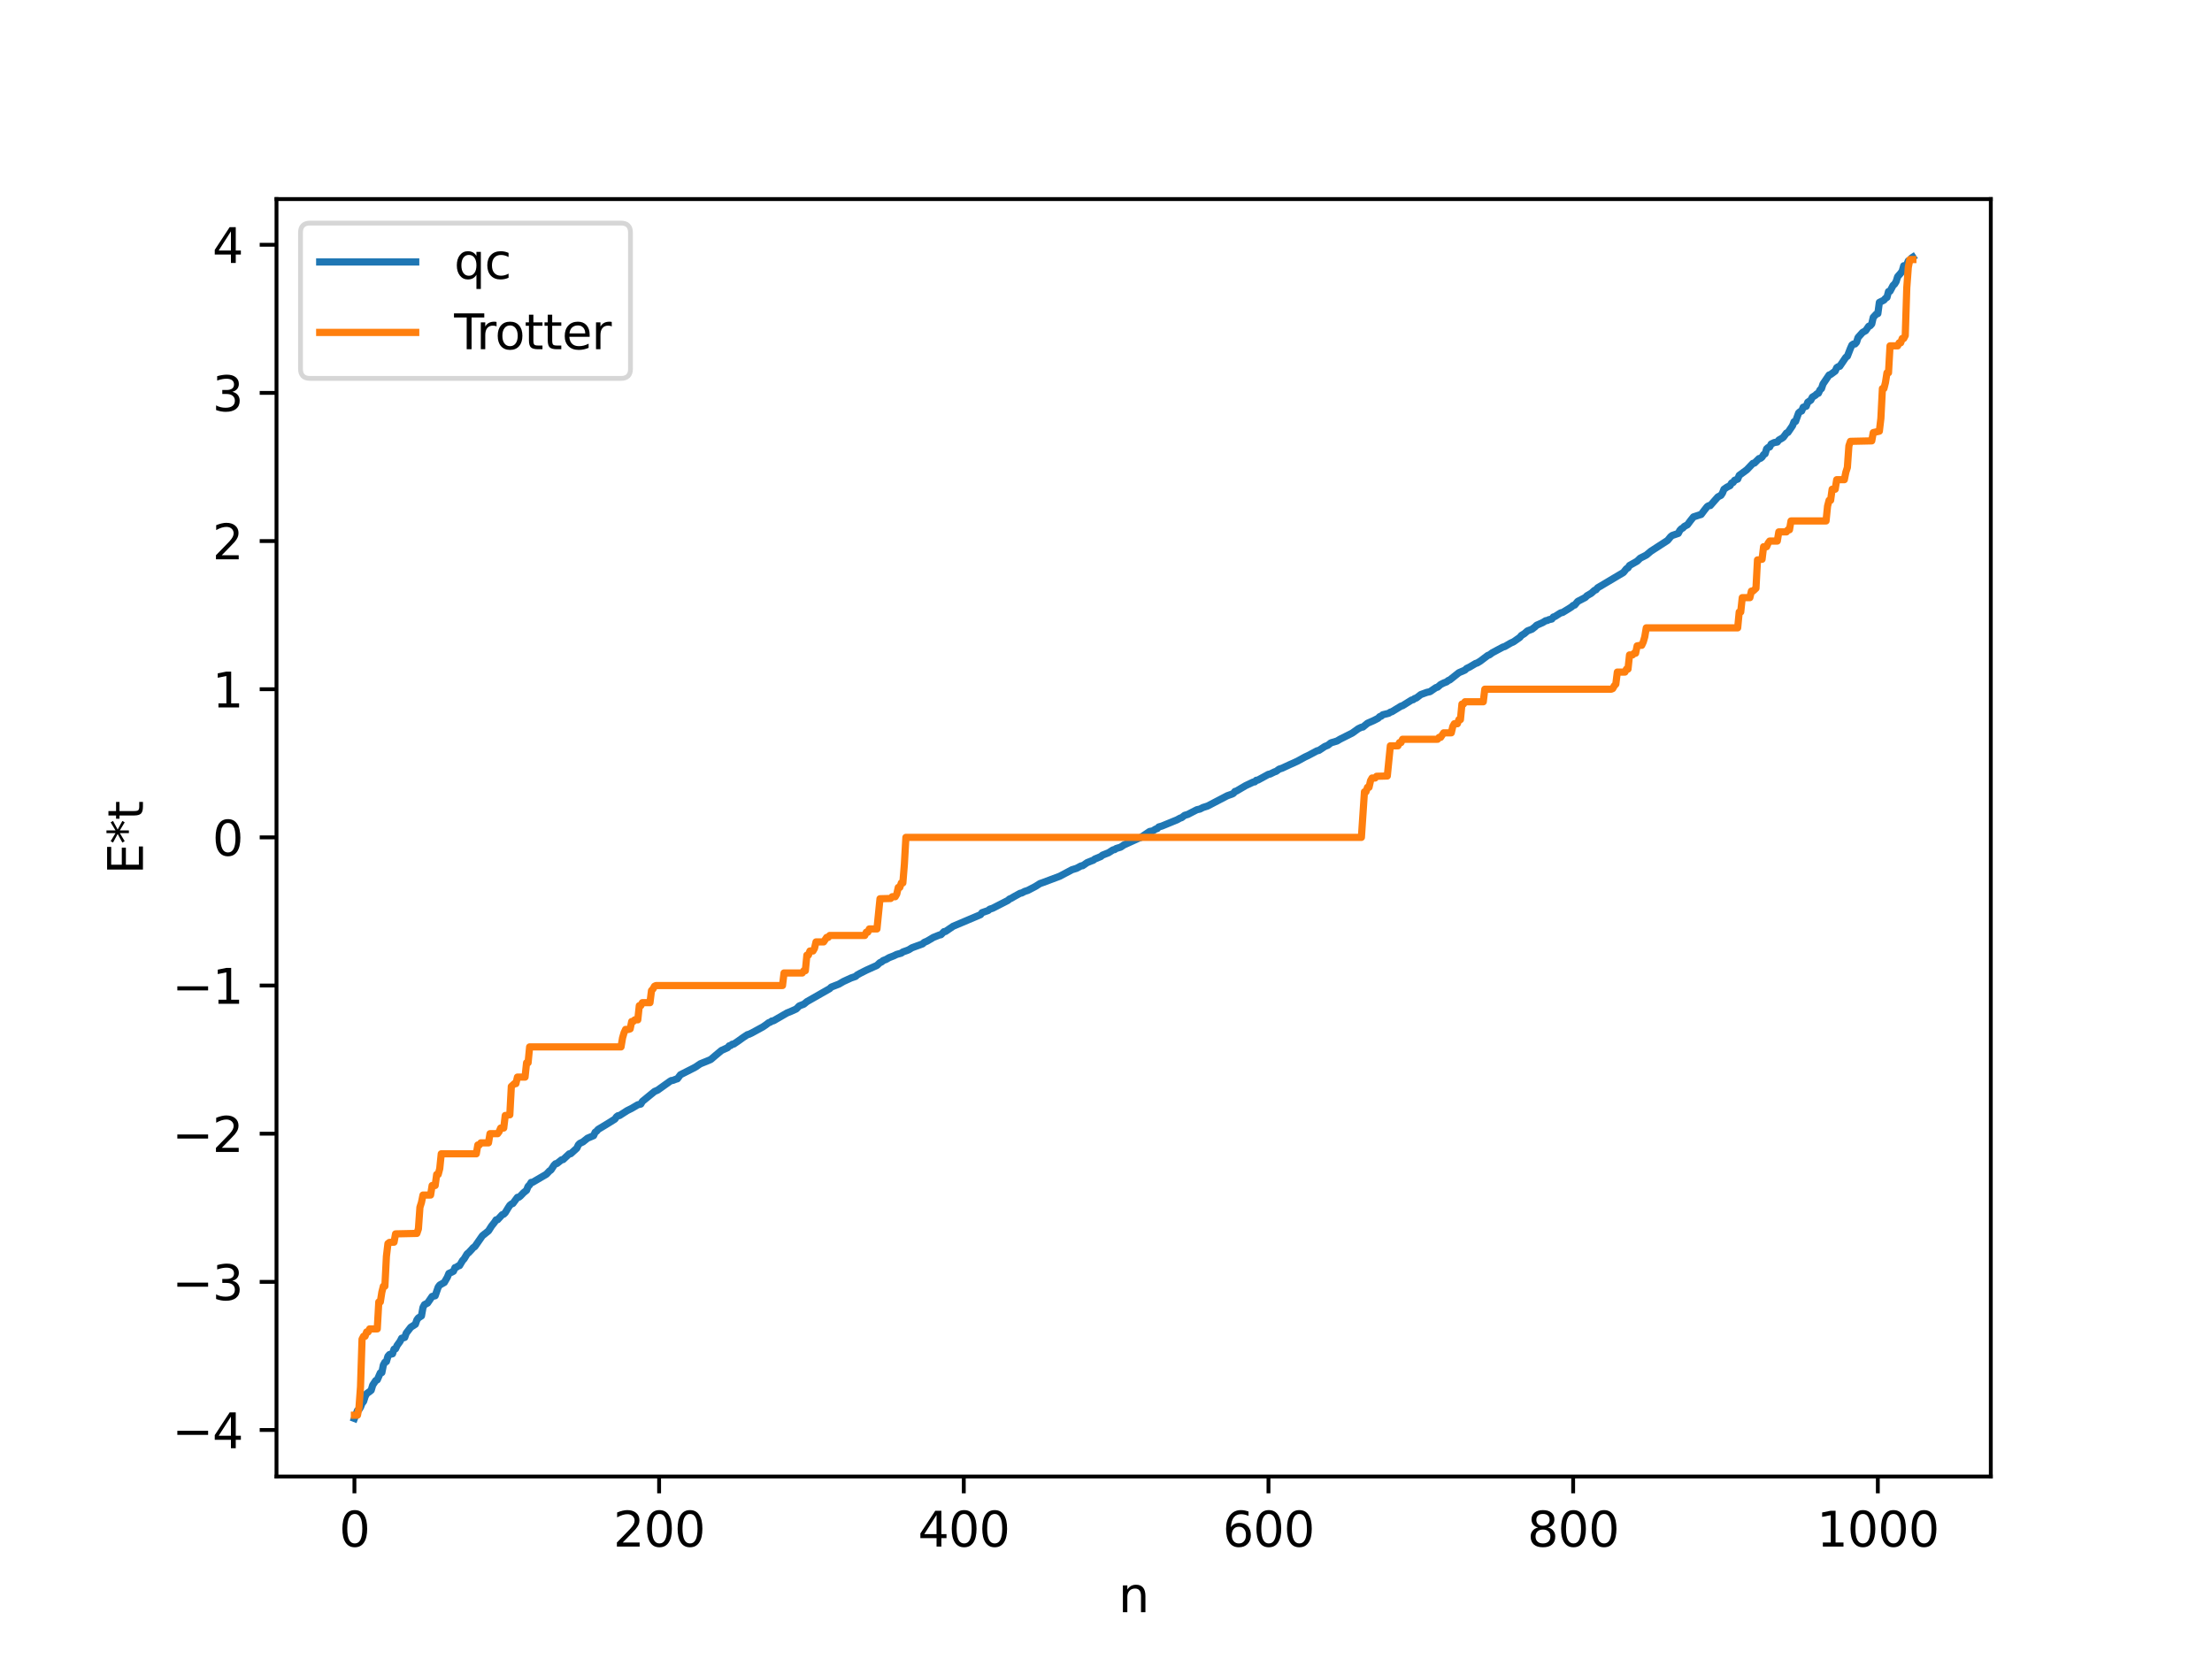 <?xml version="1.0" encoding="utf-8" standalone="no"?>
<!DOCTYPE svg PUBLIC "-//W3C//DTD SVG 1.1//EN"
  "http://www.w3.org/Graphics/SVG/1.1/DTD/svg11.dtd">
<svg xmlns:xlink="http://www.w3.org/1999/xlink" width="460.8pt" height="345.6pt" viewBox="0 0 460.8 345.6" xmlns="http://www.w3.org/2000/svg" version="1.1">
 <defs>
  <style type="text/css">*{stroke-linejoin: round; stroke-linecap: butt}</style>
 </defs>
 <g id="figure_1">
  <g id="patch_1">
   <path d="M 0 345.6 
L 460.8 345.6 
L 460.8 0 
L 0 0 
z
" style="fill: #ffffff"/>
  </g>
  <g id="axes_1">
   <g id="patch_2">
    <path d="M 57.6 307.584 
L 414.72 307.584 
L 414.72 41.472 
L 57.6 41.472 
z
" style="fill: #ffffff"/>
   </g>
   <g id="matplotlib.axis_1">
    <g id="xtick_1">
     <g id="line2d_1">
      <defs>
       <path id="m0abff8ea21" d="M 0 0 
L 0 3.5 
" style="stroke: #000000; stroke-width: 0.8"/>
      </defs>
      <g>
       <use xlink:href="#m0abff8ea21" x="73.833" y="307.584" style="stroke: #000000; stroke-width: 0.8"/>
      </g>
     </g>
     <g id="text_1">
      <!-- 0 -->
      <g transform="translate(70.651 322.182) scale(0.1 -0.1)">
       <defs>
        <path id="DejaVuSans-30" d="M 2034 4250 
Q 1547 4250 1301 3770 
Q 1056 3291 1056 2328 
Q 1056 1369 1301 889 
Q 1547 409 2034 409 
Q 2525 409 2770 889 
Q 3016 1369 3016 2328 
Q 3016 3291 2770 3770 
Q 2525 4250 2034 4250 
z
M 2034 4750 
Q 2819 4750 3233 4129 
Q 3647 3509 3647 2328 
Q 3647 1150 3233 529 
Q 2819 -91 2034 -91 
Q 1250 -91 836 529 
Q 422 1150 422 2328 
Q 422 3509 836 4129 
Q 1250 4750 2034 4750 
z
" transform="scale(0.016)"/>
       </defs>
       <use xlink:href="#DejaVuSans-30"/>
      </g>
     </g>
    </g>
    <g id="xtick_2">
     <g id="line2d_2">
      <g>
       <use xlink:href="#m0abff8ea21" x="137.304" y="307.584" style="stroke: #000000; stroke-width: 0.8"/>
      </g>
     </g>
     <g id="text_2">
      <!-- 200 -->
      <g transform="translate(127.76 322.182) scale(0.1 -0.1)">
       <defs>
        <path id="DejaVuSans-32" d="M 1228 531 
L 3431 531 
L 3431 0 
L 469 0 
L 469 531 
Q 828 903 1448 1529 
Q 2069 2156 2228 2338 
Q 2531 2678 2651 2914 
Q 2772 3150 2772 3378 
Q 2772 3750 2511 3984 
Q 2250 4219 1831 4219 
Q 1534 4219 1204 4116 
Q 875 4013 500 3803 
L 500 4441 
Q 881 4594 1212 4672 
Q 1544 4750 1819 4750 
Q 2544 4750 2975 4387 
Q 3406 4025 3406 3419 
Q 3406 3131 3298 2873 
Q 3191 2616 2906 2266 
Q 2828 2175 2409 1742 
Q 1991 1309 1228 531 
z
" transform="scale(0.016)"/>
       </defs>
       <use xlink:href="#DejaVuSans-32"/>
       <use xlink:href="#DejaVuSans-30" x="63.623"/>
       <use xlink:href="#DejaVuSans-30" x="127.246"/>
      </g>
     </g>
    </g>
    <g id="xtick_3">
     <g id="line2d_3">
      <g>
       <use xlink:href="#m0abff8ea21" x="200.775" y="307.584" style="stroke: #000000; stroke-width: 0.8"/>
      </g>
     </g>
     <g id="text_3">
      <!-- 400 -->
      <g transform="translate(191.231 322.182) scale(0.1 -0.1)">
       <defs>
        <path id="DejaVuSans-34" d="M 2419 4116 
L 825 1625 
L 2419 1625 
L 2419 4116 
z
M 2253 4666 
L 3047 4666 
L 3047 1625 
L 3713 1625 
L 3713 1100 
L 3047 1100 
L 3047 0 
L 2419 0 
L 2419 1100 
L 313 1100 
L 313 1709 
L 2253 4666 
z
" transform="scale(0.016)"/>
       </defs>
       <use xlink:href="#DejaVuSans-34"/>
       <use xlink:href="#DejaVuSans-30" x="63.623"/>
       <use xlink:href="#DejaVuSans-30" x="127.246"/>
      </g>
     </g>
    </g>
    <g id="xtick_4">
     <g id="line2d_4">
      <g>
       <use xlink:href="#m0abff8ea21" x="264.246" y="307.584" style="stroke: #000000; stroke-width: 0.8"/>
      </g>
     </g>
     <g id="text_4">
      <!-- 600 -->
      <g transform="translate(254.702 322.182) scale(0.1 -0.1)">
       <defs>
        <path id="DejaVuSans-36" d="M 2113 2584 
Q 1688 2584 1439 2293 
Q 1191 2003 1191 1497 
Q 1191 994 1439 701 
Q 1688 409 2113 409 
Q 2538 409 2786 701 
Q 3034 994 3034 1497 
Q 3034 2003 2786 2293 
Q 2538 2584 2113 2584 
z
M 3366 4563 
L 3366 3988 
Q 3128 4100 2886 4159 
Q 2644 4219 2406 4219 
Q 1781 4219 1451 3797 
Q 1122 3375 1075 2522 
Q 1259 2794 1537 2939 
Q 1816 3084 2150 3084 
Q 2853 3084 3261 2657 
Q 3669 2231 3669 1497 
Q 3669 778 3244 343 
Q 2819 -91 2113 -91 
Q 1303 -91 875 529 
Q 447 1150 447 2328 
Q 447 3434 972 4092 
Q 1497 4750 2381 4750 
Q 2619 4750 2861 4703 
Q 3103 4656 3366 4563 
z
" transform="scale(0.016)"/>
       </defs>
       <use xlink:href="#DejaVuSans-36"/>
       <use xlink:href="#DejaVuSans-30" x="63.623"/>
       <use xlink:href="#DejaVuSans-30" x="127.246"/>
      </g>
     </g>
    </g>
    <g id="xtick_5">
     <g id="line2d_5">
      <g>
       <use xlink:href="#m0abff8ea21" x="327.717" y="307.584" style="stroke: #000000; stroke-width: 0.8"/>
      </g>
     </g>
     <g id="text_5">
      <!-- 800 -->
      <g transform="translate(318.173 322.182) scale(0.1 -0.1)">
       <defs>
        <path id="DejaVuSans-38" d="M 2034 2216 
Q 1584 2216 1326 1975 
Q 1069 1734 1069 1313 
Q 1069 891 1326 650 
Q 1584 409 2034 409 
Q 2484 409 2743 651 
Q 3003 894 3003 1313 
Q 3003 1734 2745 1975 
Q 2488 2216 2034 2216 
z
M 1403 2484 
Q 997 2584 770 2862 
Q 544 3141 544 3541 
Q 544 4100 942 4425 
Q 1341 4750 2034 4750 
Q 2731 4750 3128 4425 
Q 3525 4100 3525 3541 
Q 3525 3141 3298 2862 
Q 3072 2584 2669 2484 
Q 3125 2378 3379 2068 
Q 3634 1759 3634 1313 
Q 3634 634 3220 271 
Q 2806 -91 2034 -91 
Q 1263 -91 848 271 
Q 434 634 434 1313 
Q 434 1759 690 2068 
Q 947 2378 1403 2484 
z
M 1172 3481 
Q 1172 3119 1398 2916 
Q 1625 2713 2034 2713 
Q 2441 2713 2670 2916 
Q 2900 3119 2900 3481 
Q 2900 3844 2670 4047 
Q 2441 4250 2034 4250 
Q 1625 4250 1398 4047 
Q 1172 3844 1172 3481 
z
" transform="scale(0.016)"/>
       </defs>
       <use xlink:href="#DejaVuSans-38"/>
       <use xlink:href="#DejaVuSans-30" x="63.623"/>
       <use xlink:href="#DejaVuSans-30" x="127.246"/>
      </g>
     </g>
    </g>
    <g id="xtick_6">
     <g id="line2d_6">
      <g>
       <use xlink:href="#m0abff8ea21" x="391.188" y="307.584" style="stroke: #000000; stroke-width: 0.8"/>
      </g>
     </g>
     <g id="text_6">
      <!-- 1000 -->
      <g transform="translate(378.463 322.182) scale(0.1 -0.1)">
       <defs>
        <path id="DejaVuSans-31" d="M 794 531 
L 1825 531 
L 1825 4091 
L 703 3866 
L 703 4441 
L 1819 4666 
L 2450 4666 
L 2450 531 
L 3481 531 
L 3481 0 
L 794 0 
L 794 531 
z
" transform="scale(0.016)"/>
       </defs>
       <use xlink:href="#DejaVuSans-31"/>
       <use xlink:href="#DejaVuSans-30" x="63.623"/>
       <use xlink:href="#DejaVuSans-30" x="127.246"/>
       <use xlink:href="#DejaVuSans-30" x="190.869"/>
      </g>
     </g>
    </g>
    <g id="text_7">
     <!-- n -->
     <g transform="translate(232.991 335.861) scale(0.1 -0.1)">
      <defs>
       <path id="DejaVuSans-6e" d="M 3513 2113 
L 3513 0 
L 2938 0 
L 2938 2094 
Q 2938 2591 2744 2837 
Q 2550 3084 2163 3084 
Q 1697 3084 1428 2787 
Q 1159 2491 1159 1978 
L 1159 0 
L 581 0 
L 581 3500 
L 1159 3500 
L 1159 2956 
Q 1366 3272 1645 3428 
Q 1925 3584 2291 3584 
Q 2894 3584 3203 3211 
Q 3513 2838 3513 2113 
z
" transform="scale(0.016)"/>
      </defs>
      <use xlink:href="#DejaVuSans-6e"/>
     </g>
    </g>
   </g>
   <g id="matplotlib.axis_2">
    <g id="ytick_1">
     <g id="line2d_7">
      <defs>
       <path id="m75ed6b30e5" d="M 0 0 
L -3.5 0 
" style="stroke: #000000; stroke-width: 0.8"/>
      </defs>
      <g>
       <use xlink:href="#m75ed6b30e5" x="57.6" y="297.896" style="stroke: #000000; stroke-width: 0.8"/>
      </g>
     </g>
     <g id="text_8">
      <!-- −4 -->
      <g transform="translate(35.858 301.695) scale(0.1 -0.1)">
       <defs>
        <path id="DejaVuSans-2212" d="M 678 2272 
L 4684 2272 
L 4684 1741 
L 678 1741 
L 678 2272 
z
" transform="scale(0.016)"/>
       </defs>
       <use xlink:href="#DejaVuSans-2212"/>
       <use xlink:href="#DejaVuSans-34" x="83.789"/>
      </g>
     </g>
    </g>
    <g id="ytick_2">
     <g id="line2d_8">
      <g>
       <use xlink:href="#m75ed6b30e5" x="57.6" y="267.032" style="stroke: #000000; stroke-width: 0.8"/>
      </g>
     </g>
     <g id="text_9">
      <!-- −3 -->
      <g transform="translate(35.858 270.831) scale(0.1 -0.1)">
       <defs>
        <path id="DejaVuSans-33" d="M 2597 2516 
Q 3050 2419 3304 2112 
Q 3559 1806 3559 1356 
Q 3559 666 3084 287 
Q 2609 -91 1734 -91 
Q 1441 -91 1130 -33 
Q 819 25 488 141 
L 488 750 
Q 750 597 1062 519 
Q 1375 441 1716 441 
Q 2309 441 2620 675 
Q 2931 909 2931 1356 
Q 2931 1769 2642 2001 
Q 2353 2234 1838 2234 
L 1294 2234 
L 1294 2753 
L 1863 2753 
Q 2328 2753 2575 2939 
Q 2822 3125 2822 3475 
Q 2822 3834 2567 4026 
Q 2313 4219 1838 4219 
Q 1578 4219 1281 4162 
Q 984 4106 628 3988 
L 628 4550 
Q 988 4650 1302 4700 
Q 1616 4750 1894 4750 
Q 2613 4750 3031 4423 
Q 3450 4097 3450 3541 
Q 3450 3153 3228 2886 
Q 3006 2619 2597 2516 
z
" transform="scale(0.016)"/>
       </defs>
       <use xlink:href="#DejaVuSans-2212"/>
       <use xlink:href="#DejaVuSans-33" x="83.789"/>
      </g>
     </g>
    </g>
    <g id="ytick_3">
     <g id="line2d_9">
      <g>
       <use xlink:href="#m75ed6b30e5" x="57.6" y="236.168" style="stroke: #000000; stroke-width: 0.8"/>
      </g>
     </g>
     <g id="text_10">
      <!-- −2 -->
      <g transform="translate(35.858 239.967) scale(0.1 -0.1)">
       <use xlink:href="#DejaVuSans-2212"/>
       <use xlink:href="#DejaVuSans-32" x="83.789"/>
      </g>
     </g>
    </g>
    <g id="ytick_4">
     <g id="line2d_10">
      <g>
       <use xlink:href="#m75ed6b30e5" x="57.6" y="205.304" style="stroke: #000000; stroke-width: 0.8"/>
      </g>
     </g>
     <g id="text_11">
      <!-- −1 -->
      <g transform="translate(35.858 209.103) scale(0.1 -0.1)">
       <use xlink:href="#DejaVuSans-2212"/>
       <use xlink:href="#DejaVuSans-31" x="83.789"/>
      </g>
     </g>
    </g>
    <g id="ytick_5">
     <g id="line2d_11">
      <g>
       <use xlink:href="#m75ed6b30e5" x="57.6" y="174.44" style="stroke: #000000; stroke-width: 0.8"/>
      </g>
     </g>
     <g id="text_12">
      <!-- 0 -->
      <g transform="translate(44.237 178.239) scale(0.1 -0.1)">
       <use xlink:href="#DejaVuSans-30"/>
      </g>
     </g>
    </g>
    <g id="ytick_6">
     <g id="line2d_12">
      <g>
       <use xlink:href="#m75ed6b30e5" x="57.6" y="143.576" style="stroke: #000000; stroke-width: 0.8"/>
      </g>
     </g>
     <g id="text_13">
      <!-- 1 -->
      <g transform="translate(44.237 147.375) scale(0.1 -0.1)">
       <use xlink:href="#DejaVuSans-31"/>
      </g>
     </g>
    </g>
    <g id="ytick_7">
     <g id="line2d_13">
      <g>
       <use xlink:href="#m75ed6b30e5" x="57.6" y="112.712" style="stroke: #000000; stroke-width: 0.8"/>
      </g>
     </g>
     <g id="text_14">
      <!-- 2 -->
      <g transform="translate(44.237 116.511) scale(0.1 -0.1)">
       <use xlink:href="#DejaVuSans-32"/>
      </g>
     </g>
    </g>
    <g id="ytick_8">
     <g id="line2d_14">
      <g>
       <use xlink:href="#m75ed6b30e5" x="57.6" y="81.848" style="stroke: #000000; stroke-width: 0.8"/>
      </g>
     </g>
     <g id="text_15">
      <!-- 3 -->
      <g transform="translate(44.237 85.647) scale(0.1 -0.1)">
       <use xlink:href="#DejaVuSans-33"/>
      </g>
     </g>
    </g>
    <g id="ytick_9">
     <g id="line2d_15">
      <g>
       <use xlink:href="#m75ed6b30e5" x="57.6" y="50.984" style="stroke: #000000; stroke-width: 0.8"/>
      </g>
     </g>
     <g id="text_16">
      <!-- 4 -->
      <g transform="translate(44.237 54.783) scale(0.1 -0.1)">
       <use xlink:href="#DejaVuSans-34"/>
      </g>
     </g>
    </g>
    <g id="text_17">
     <!-- E*t -->
     <g transform="translate(29.778 182.148) rotate(-90) scale(0.1 -0.1)">
      <defs>
       <path id="DejaVuSans-45" d="M 628 4666 
L 3578 4666 
L 3578 4134 
L 1259 4134 
L 1259 2753 
L 3481 2753 
L 3481 2222 
L 1259 2222 
L 1259 531 
L 3634 531 
L 3634 0 
L 628 0 
L 628 4666 
z
" transform="scale(0.016)"/>
       <path id="DejaVuSans-2a" d="M 3009 3897 
L 1888 3291 
L 3009 2681 
L 2828 2375 
L 1778 3009 
L 1778 1831 
L 1422 1831 
L 1422 3009 
L 372 2375 
L 191 2681 
L 1313 3291 
L 191 3897 
L 372 4206 
L 1422 3572 
L 1422 4750 
L 1778 4750 
L 1778 3572 
L 2828 4206 
L 3009 3897 
z
" transform="scale(0.016)"/>
       <path id="DejaVuSans-74" d="M 1172 4494 
L 1172 3500 
L 2356 3500 
L 2356 3053 
L 1172 3053 
L 1172 1153 
Q 1172 725 1289 603 
Q 1406 481 1766 481 
L 2356 481 
L 2356 0 
L 1766 0 
Q 1100 0 847 248 
Q 594 497 594 1153 
L 594 3053 
L 172 3053 
L 172 3500 
L 594 3500 
L 594 4494 
L 1172 4494 
z
" transform="scale(0.016)"/>
      </defs>
      <use xlink:href="#DejaVuSans-45"/>
      <use xlink:href="#DejaVuSans-2a" x="63.184"/>
      <use xlink:href="#DejaVuSans-74" x="113.184"/>
     </g>
    </g>
   </g>
   <g id="line2d_16">
    <path d="M 73.833 295.488 
L 74.467 293.828 
L 74.785 293.662 
L 75.102 293.142 
L 75.42 292.33 
L 75.737 291.958 
L 76.054 290.936 
L 76.372 290.326 
L 77.006 289.877 
L 77.324 289.615 
L 77.641 288.546 
L 78.276 287.592 
L 78.593 287.445 
L 79.228 285.993 
L 79.545 285.932 
L 79.862 284.349 
L 80.18 283.778 
L 80.497 283.636 
L 80.815 282.537 
L 81.132 282.175 
L 81.767 282.018 
L 82.084 281.055 
L 82.401 280.978 
L 82.719 280.296 
L 83.353 279.413 
L 83.671 278.782 
L 84.305 278.616 
L 84.623 277.722 
L 85.575 276.484 
L 86.527 275.874 
L 86.844 274.962 
L 87.162 274.537 
L 87.796 274.129 
L 88.114 272.366 
L 88.431 271.774 
L 89.066 271.459 
L 90.018 270.07 
L 90.653 269.935 
L 91.287 268.126 
L 91.605 267.695 
L 92.557 267.16 
L 93.191 266.067 
L 93.509 265.281 
L 94.143 264.997 
L 94.461 264.824 
L 94.778 264.072 
L 95.096 263.983 
L 95.413 263.739 
L 95.73 263.651 
L 96.365 262.582 
L 96.682 262.243 
L 97.317 261.195 
L 97.634 260.953 
L 98.269 260.274 
L 98.586 259.9 
L 98.904 259.709 
L 100.491 257.43 
L 101.76 256.417 
L 102.395 255.416 
L 103.029 254.617 
L 103.347 254.114 
L 103.664 254.084 
L 104.616 253.045 
L 104.934 252.935 
L 105.251 252.622 
L 105.886 251.577 
L 106.203 251.097 
L 106.52 250.828 
L 106.838 250.708 
L 107.79 249.426 
L 108.107 249.392 
L 108.424 249.135 
L 109.059 248.469 
L 109.694 247.952 
L 110.011 247.144 
L 110.329 246.834 
L 110.646 246.311 
L 110.963 246.29 
L 113.82 244.616 
L 114.454 243.945 
L 114.772 243.727 
L 115.406 242.759 
L 115.724 242.437 
L 116.041 242.365 
L 116.993 241.61 
L 117.31 241.559 
L 118.58 240.37 
L 118.897 240.338 
L 120.167 239.19 
L 120.484 238.496 
L 120.801 238.184 
L 121.436 237.879 
L 122.388 237.113 
L 123.658 236.58 
L 123.975 235.872 
L 124.292 235.642 
L 124.61 235.271 
L 126.196 234.313 
L 127.148 233.726 
L 127.783 233.323 
L 128.1 233.129 
L 128.418 232.657 
L 128.735 232.426 
L 129.053 232.391 
L 130.639 231.369 
L 131.591 230.896 
L 132.861 230.146 
L 133.496 229.996 
L 133.813 229.449 
L 136.352 227.372 
L 136.986 227.102 
L 139.525 225.289 
L 139.843 225.1 
L 140.16 225.071 
L 140.795 224.817 
L 141.112 224.732 
L 141.747 223.889 
L 144.286 222.602 
L 144.92 222.265 
L 145.872 221.615 
L 146.824 221.23 
L 147.777 220.841 
L 148.094 220.688 
L 149.046 219.874 
L 150.315 218.819 
L 151.585 218.246 
L 151.902 217.865 
L 152.22 217.804 
L 152.537 217.53 
L 152.854 217.496 
L 153.806 216.854 
L 154.758 216.167 
L 155.71 215.536 
L 156.028 215.459 
L 156.662 215.157 
L 158.884 213.944 
L 159.519 213.515 
L 160.153 213.037 
L 160.471 212.938 
L 160.788 212.695 
L 161.105 212.662 
L 163.962 211.011 
L 164.596 210.762 
L 165.866 210.193 
L 166.5 209.553 
L 167.453 209.187 
L 168.087 208.667 
L 172.848 205.951 
L 173.165 205.629 
L 174.752 205.013 
L 175.704 204.462 
L 177.291 203.73 
L 178.243 203.406 
L 178.56 203.107 
L 179.195 202.754 
L 180.464 202.113 
L 182.686 201.11 
L 183.32 200.518 
L 183.638 200.406 
L 183.955 200.113 
L 184.59 199.867 
L 185.224 199.495 
L 186.177 199.126 
L 186.811 198.818 
L 187.763 198.552 
L 188.081 198.31 
L 189.033 197.972 
L 189.35 197.832 
L 189.985 197.437 
L 192.206 196.622 
L 192.524 196.318 
L 193.158 196.043 
L 194.428 195.287 
L 195.697 194.777 
L 196.015 194.718 
L 196.649 194.078 
L 196.967 194.041 
L 198.553 192.96 
L 204.266 190.541 
L 204.583 190.118 
L 205.853 189.68 
L 206.17 189.403 
L 206.805 189.197 
L 209.978 187.569 
L 210.296 187.274 
L 210.613 187.159 
L 211.248 186.783 
L 212.517 186.085 
L 212.834 186.027 
L 213.469 185.692 
L 214.104 185.493 
L 215.691 184.665 
L 216.643 184.066 
L 217.277 183.843 
L 220.768 182.535 
L 223.307 181.184 
L 224.259 180.89 
L 225.211 180.381 
L 225.529 180.345 
L 226.481 179.696 
L 227.433 179.313 
L 227.75 179.206 
L 228.067 178.95 
L 229.337 178.427 
L 229.654 178.149 
L 230.924 177.645 
L 231.876 177.039 
L 232.193 176.989 
L 232.51 176.765 
L 233.462 176.471 
L 234.097 176.035 
L 237.271 174.588 
L 237.588 174.497 
L 239.492 173.207 
L 240.127 173.096 
L 240.762 172.696 
L 241.079 172.608 
L 241.396 172.267 
L 242.031 172.086 
L 245.205 170.783 
L 245.839 170.432 
L 246.157 170.333 
L 246.791 169.846 
L 247.426 169.665 
L 249.33 168.683 
L 249.965 168.543 
L 250.6 168.217 
L 251.552 167.916 
L 255.677 165.763 
L 256.629 165.431 
L 256.947 165.271 
L 257.264 164.873 
L 257.581 164.783 
L 259.486 163.664 
L 261.072 162.912 
L 261.39 162.875 
L 261.707 162.545 
L 262.024 162.518 
L 264.246 161.303 
L 264.563 161.256 
L 265.515 160.791 
L 265.833 160.692 
L 266.467 160.227 
L 267.102 160.023 
L 268.689 159.281 
L 269.324 159.005 
L 270.276 158.567 
L 271.862 157.695 
L 272.497 157.4 
L 274.401 156.391 
L 274.719 156.344 
L 275.988 155.506 
L 276.623 155.248 
L 277.258 154.748 
L 278.527 154.364 
L 279.162 153.984 
L 281.7 152.711 
L 282.97 151.798 
L 283.605 151.499 
L 283.922 151.454 
L 284.874 150.669 
L 286.143 150.114 
L 286.778 149.789 
L 287.096 149.622 
L 287.413 149.289 
L 287.73 149.194 
L 288.048 148.902 
L 289.317 148.583 
L 289.634 148.35 
L 289.952 148.266 
L 291.856 147.101 
L 292.173 147.012 
L 294.077 145.823 
L 294.395 145.759 
L 294.712 145.499 
L 295.029 145.42 
L 295.981 144.689 
L 297.251 144.227 
L 297.886 144.089 
L 299.155 143.227 
L 299.472 143.149 
L 300.107 142.602 
L 300.742 142.281 
L 301.377 142.036 
L 301.694 141.763 
L 302.011 141.643 
L 303.915 140.136 
L 305.185 139.59 
L 305.502 139.265 
L 306.137 138.962 
L 307.406 138.207 
L 307.724 138.116 
L 308.358 137.732 
L 309.945 136.534 
L 310.262 136.429 
L 310.897 135.966 
L 313.119 134.78 
L 313.436 134.701 
L 314.705 133.965 
L 315.34 133.671 
L 315.975 133.223 
L 316.61 132.776 
L 316.927 132.382 
L 317.562 131.989 
L 318.196 131.432 
L 319.148 131.071 
L 319.783 130.574 
L 320.1 130.257 
L 321.37 129.693 
L 322.005 129.301 
L 322.322 129.267 
L 322.639 129.096 
L 323.274 128.954 
L 323.591 128.53 
L 323.909 128.438 
L 324.861 127.832 
L 325.178 127.645 
L 325.496 127.6 
L 326.765 126.83 
L 327.4 126.42 
L 327.717 126.123 
L 328.034 126.046 
L 328.669 125.286 
L 330.256 124.457 
L 330.573 124.122 
L 331.525 123.56 
L 332.16 122.98 
L 332.477 122.866 
L 332.795 122.463 
L 338.19 119.256 
L 338.824 118.466 
L 339.142 118.301 
L 339.459 117.802 
L 341.046 116.902 
L 341.681 116.282 
L 342.95 115.637 
L 343.902 114.836 
L 347.393 112.575 
L 348.028 111.805 
L 348.345 111.551 
L 349.615 111.117 
L 349.932 110.506 
L 350.249 110.161 
L 350.567 109.999 
L 350.884 109.656 
L 351.519 109.323 
L 352.153 108.47 
L 352.788 107.678 
L 354.058 107.261 
L 354.375 107.177 
L 355.01 106.335 
L 355.644 105.532 
L 355.962 105.346 
L 356.279 105.32 
L 357.866 103.512 
L 358.5 103.191 
L 358.818 102.715 
L 359.135 101.918 
L 359.77 101.476 
L 360.405 101.166 
L 360.722 100.621 
L 361.039 100.508 
L 361.357 100.047 
L 361.991 99.808 
L 362.309 99.029 
L 363.896 97.86 
L 365.165 96.523 
L 365.482 96.469 
L 366.434 95.53 
L 366.752 95.469 
L 367.069 95.222 
L 367.386 94.712 
L 367.704 94.532 
L 368.021 93.497 
L 368.339 93.214 
L 368.656 93.109 
L 368.973 92.496 
L 369.608 92.192 
L 370.243 92.088 
L 370.56 91.667 
L 371.195 91.31 
L 371.512 91.079 
L 372.147 90.217 
L 372.464 90.078 
L 373.416 88.68 
L 373.734 87.855 
L 374.051 87.786 
L 374.686 86.024 
L 375.003 85.74 
L 375.32 85.618 
L 375.638 84.836 
L 376.272 84.628 
L 376.59 83.791 
L 377.224 83.359 
L 377.542 82.736 
L 378.177 82.345 
L 378.494 82.035 
L 378.811 81.921 
L 379.129 81.229 
L 379.446 80.952 
L 379.763 79.995 
L 381.033 78.123 
L 381.35 78.01 
L 382.302 77.308 
L 382.62 76.602 
L 382.937 76.378 
L 383.254 76.307 
L 384.524 74.435 
L 384.841 74.209 
L 385.476 72.581 
L 385.793 71.874 
L 386.11 71.663 
L 386.428 71.658 
L 386.745 71.31 
L 387.062 70.314 
L 388.015 69.244 
L 388.649 68.89 
L 389.284 67.971 
L 389.601 67.848 
L 389.919 67.473 
L 390.236 66.104 
L 390.871 65.426 
L 391.188 65.326 
L 391.505 62.991 
L 392.14 62.683 
L 392.458 62.516 
L 392.775 62.141 
L 393.092 61.949 
L 393.41 60.733 
L 393.727 60.663 
L 394.362 59.462 
L 394.679 59.181 
L 394.996 58.654 
L 395.314 57.635 
L 395.948 56.917 
L 396.266 56.482 
L 396.583 55.359 
L 396.9 55.345 
L 397.218 55.111 
L 397.535 54.347 
L 397.853 54.261 
L 398.17 53.781 
L 398.487 53.568 
L 398.487 53.568 
" clip-path="url(#p4635ac1c62)" style="fill: none; stroke: #1f77b4; stroke-width: 1.5; stroke-linecap: square"/>
   </g>
   <g id="line2d_17">
    <path d="M 73.833 294.809 
L 74.467 294.809 
L 74.785 293.207 
L 75.102 288.92 
L 75.42 278.979 
L 75.737 278.369 
L 76.054 278.369 
L 76.372 277.468 
L 76.689 277.468 
L 77.006 276.831 
L 78.593 276.831 
L 78.91 271.222 
L 79.228 271.222 
L 79.545 269.192 
L 79.862 267.938 
L 80.18 267.938 
L 80.497 261.736 
L 80.815 259.056 
L 81.132 258.817 
L 82.084 258.767 
L 82.401 257.039 
L 86.844 256.941 
L 87.162 255.995 
L 87.479 251.501 
L 87.796 250.508 
L 88.114 248.952 
L 89.7 248.952 
L 90.018 246.964 
L 90.653 246.964 
L 90.97 244.655 
L 91.287 244.655 
L 91.605 243.452 
L 91.922 240.358 
L 99.221 240.358 
L 99.539 238.515 
L 99.856 238.515 
L 100.173 238.079 
L 101.76 238.079 
L 102.077 236.168 
L 103.664 236.168 
L 103.981 235.737 
L 104.299 234.992 
L 104.934 234.992 
L 105.251 232.371 
L 105.568 232.371 
L 105.886 232.239 
L 106.203 232.239 
L 106.52 226.325 
L 107.155 225.741 
L 107.472 225.741 
L 107.79 224.379 
L 109.377 224.379 
L 109.694 221.39 
L 110.011 221.39 
L 110.329 218.088 
L 129.37 218.088 
L 129.687 216.212 
L 130.005 215.13 
L 130.322 214.447 
L 130.957 214.447 
L 131.274 214.335 
L 131.591 212.8 
L 131.909 212.8 
L 132.226 212.449 
L 132.861 212.449 
L 133.178 209.494 
L 133.496 209.494 
L 133.813 208.876 
L 135.4 208.876 
L 135.717 206.356 
L 136.034 206.016 
L 136.352 205.447 
L 136.669 205.304 
L 163.01 205.304 
L 163.327 202.689 
L 167.135 202.689 
L 167.453 202.211 
L 167.77 202.211 
L 168.087 198.974 
L 168.405 198.974 
L 168.722 198.11 
L 169.357 198.11 
L 169.674 197.553 
L 169.991 196.218 
L 171.578 196.218 
L 172.213 195.276 
L 172.53 195.276 
L 172.848 194.877 
L 180.147 194.877 
L 180.464 194.189 
L 180.781 194.189 
L 181.099 193.515 
L 182.686 193.515 
L 183.32 187.224 
L 185.542 187.168 
L 185.859 186.803 
L 186.494 186.803 
L 186.811 186.251 
L 187.129 184.867 
L 187.446 184.867 
L 187.763 183.93 
L 188.081 183.93 
L 188.398 180.019 
L 188.715 174.44 
L 283.605 174.44 
L 284.239 164.95 
L 284.557 164.95 
L 284.874 164.013 
L 285.191 164.013 
L 285.509 162.629 
L 285.826 162.077 
L 286.461 162.077 
L 286.778 161.712 
L 289 161.656 
L 289.634 155.365 
L 291.221 155.365 
L 291.539 154.691 
L 291.856 154.691 
L 292.173 154.003 
L 299.472 154.003 
L 299.79 153.604 
L 300.107 153.604 
L 300.742 152.662 
L 302.329 152.662 
L 302.646 151.327 
L 302.963 150.77 
L 303.598 150.77 
L 303.915 149.906 
L 304.233 149.906 
L 304.55 146.669 
L 304.867 146.669 
L 305.185 146.191 
L 308.993 146.191 
L 309.31 143.576 
L 335.651 143.576 
L 335.968 143.433 
L 336.286 142.864 
L 336.603 142.524 
L 336.92 140.004 
L 338.507 140.004 
L 338.824 139.385 
L 339.142 139.385 
L 339.459 136.431 
L 340.094 136.431 
L 340.411 136.08 
L 340.729 136.08 
L 341.046 134.545 
L 341.681 134.433 
L 341.998 134.433 
L 342.315 133.75 
L 342.633 132.668 
L 342.95 130.792 
L 361.991 130.792 
L 362.309 127.49 
L 362.626 127.49 
L 362.943 124.501 
L 364.53 124.501 
L 364.848 123.139 
L 365.165 123.139 
L 365.8 122.555 
L 366.117 116.641 
L 366.434 116.641 
L 366.752 116.509 
L 367.069 116.509 
L 367.386 113.888 
L 368.021 113.888 
L 368.339 113.143 
L 368.656 112.712 
L 370.243 112.712 
L 370.56 110.801 
L 372.147 110.801 
L 372.464 110.365 
L 372.781 110.365 
L 373.099 108.522 
L 380.398 108.522 
L 380.715 105.428 
L 381.033 104.225 
L 381.35 104.225 
L 381.667 101.916 
L 382.302 101.916 
L 382.62 99.928 
L 384.206 99.928 
L 384.524 98.372 
L 384.841 97.379 
L 385.158 92.885 
L 385.476 91.939 
L 389.919 91.841 
L 390.236 90.113 
L 391.505 89.824 
L 391.823 87.144 
L 392.14 80.942 
L 392.458 80.942 
L 392.775 79.688 
L 393.092 77.658 
L 393.41 77.658 
L 393.727 72.049 
L 395.314 72.049 
L 395.631 71.412 
L 395.948 71.412 
L 396.266 70.511 
L 396.583 70.511 
L 396.9 69.901 
L 397.218 59.96 
L 397.535 55.673 
L 397.853 54.071 
L 398.487 54.071 
L 398.487 54.071 
" clip-path="url(#p4635ac1c62)" style="fill: none; stroke: #ff7f0e; stroke-width: 1.5; stroke-linecap: square"/>
   </g>
   <g id="patch_3">
    <path d="M 57.6 307.584 
L 57.6 41.472 
" style="fill: none; stroke: #000000; stroke-width: 0.8; stroke-linejoin: miter; stroke-linecap: square"/>
   </g>
   <g id="patch_4">
    <path d="M 414.72 307.584 
L 414.72 41.472 
" style="fill: none; stroke: #000000; stroke-width: 0.8; stroke-linejoin: miter; stroke-linecap: square"/>
   </g>
   <g id="patch_5">
    <path d="M 57.6 307.584 
L 414.72 307.584 
" style="fill: none; stroke: #000000; stroke-width: 0.8; stroke-linejoin: miter; stroke-linecap: square"/>
   </g>
   <g id="patch_6">
    <path d="M 57.6 41.472 
L 414.72 41.472 
" style="fill: none; stroke: #000000; stroke-width: 0.8; stroke-linejoin: miter; stroke-linecap: square"/>
   </g>
   <g id="legend_1">
    <g id="patch_7">
     <path d="M 64.6 78.828 
L 129.342 78.828 
Q 131.342 78.828 131.342 76.828 
L 131.342 48.472 
Q 131.342 46.472 129.342 46.472 
L 64.6 46.472 
Q 62.6 46.472 62.6 48.472 
L 62.6 76.828 
Q 62.6 78.828 64.6 78.828 
z
" style="fill: #ffffff; opacity: 0.8; stroke: #cccccc; stroke-linejoin: miter"/>
    </g>
    <g id="line2d_18">
     <path d="M 66.6 54.57 
L 76.6 54.57 
L 86.6 54.57 
" style="fill: none; stroke: #1f77b4; stroke-width: 1.5; stroke-linecap: square"/>
    </g>
    <g id="text_18">
     <!-- qc -->
     <g transform="translate(94.6 58.07) scale(0.1 -0.1)">
      <defs>
       <path id="DejaVuSans-71" d="M 947 1747 
Q 947 1113 1208 752 
Q 1469 391 1925 391 
Q 2381 391 2643 752 
Q 2906 1113 2906 1747 
Q 2906 2381 2643 2742 
Q 2381 3103 1925 3103 
Q 1469 3103 1208 2742 
Q 947 2381 947 1747 
z
M 2906 525 
Q 2725 213 2448 61 
Q 2172 -91 1784 -91 
Q 1150 -91 751 415 
Q 353 922 353 1747 
Q 353 2572 751 3078 
Q 1150 3584 1784 3584 
Q 2172 3584 2448 3432 
Q 2725 3281 2906 2969 
L 2906 3500 
L 3481 3500 
L 3481 -1331 
L 2906 -1331 
L 2906 525 
z
" transform="scale(0.016)"/>
       <path id="DejaVuSans-63" d="M 3122 3366 
L 3122 2828 
Q 2878 2963 2633 3030 
Q 2388 3097 2138 3097 
Q 1578 3097 1268 2742 
Q 959 2388 959 1747 
Q 959 1106 1268 751 
Q 1578 397 2138 397 
Q 2388 397 2633 464 
Q 2878 531 3122 666 
L 3122 134 
Q 2881 22 2623 -34 
Q 2366 -91 2075 -91 
Q 1284 -91 818 406 
Q 353 903 353 1747 
Q 353 2603 823 3093 
Q 1294 3584 2113 3584 
Q 2378 3584 2631 3529 
Q 2884 3475 3122 3366 
z
" transform="scale(0.016)"/>
      </defs>
      <use xlink:href="#DejaVuSans-71"/>
      <use xlink:href="#DejaVuSans-63" x="63.477"/>
     </g>
    </g>
    <g id="line2d_19">
     <path d="M 66.6 69.249 
L 76.6 69.249 
L 86.6 69.249 
" style="fill: none; stroke: #ff7f0e; stroke-width: 1.5; stroke-linecap: square"/>
    </g>
    <g id="text_19">
     <!-- Trotter -->
     <g transform="translate(94.6 72.749) scale(0.1 -0.1)">
      <defs>
       <path id="DejaVuSans-54" d="M -19 4666 
L 3928 4666 
L 3928 4134 
L 2272 4134 
L 2272 0 
L 1638 0 
L 1638 4134 
L -19 4134 
L -19 4666 
z
" transform="scale(0.016)"/>
       <path id="DejaVuSans-72" d="M 2631 2963 
Q 2534 3019 2420 3045 
Q 2306 3072 2169 3072 
Q 1681 3072 1420 2755 
Q 1159 2438 1159 1844 
L 1159 0 
L 581 0 
L 581 3500 
L 1159 3500 
L 1159 2956 
Q 1341 3275 1631 3429 
Q 1922 3584 2338 3584 
Q 2397 3584 2469 3576 
Q 2541 3569 2628 3553 
L 2631 2963 
z
" transform="scale(0.016)"/>
       <path id="DejaVuSans-6f" d="M 1959 3097 
Q 1497 3097 1228 2736 
Q 959 2375 959 1747 
Q 959 1119 1226 758 
Q 1494 397 1959 397 
Q 2419 397 2687 759 
Q 2956 1122 2956 1747 
Q 2956 2369 2687 2733 
Q 2419 3097 1959 3097 
z
M 1959 3584 
Q 2709 3584 3137 3096 
Q 3566 2609 3566 1747 
Q 3566 888 3137 398 
Q 2709 -91 1959 -91 
Q 1206 -91 779 398 
Q 353 888 353 1747 
Q 353 2609 779 3096 
Q 1206 3584 1959 3584 
z
" transform="scale(0.016)"/>
       <path id="DejaVuSans-65" d="M 3597 1894 
L 3597 1613 
L 953 1613 
Q 991 1019 1311 708 
Q 1631 397 2203 397 
Q 2534 397 2845 478 
Q 3156 559 3463 722 
L 3463 178 
Q 3153 47 2828 -22 
Q 2503 -91 2169 -91 
Q 1331 -91 842 396 
Q 353 884 353 1716 
Q 353 2575 817 3079 
Q 1281 3584 2069 3584 
Q 2775 3584 3186 3129 
Q 3597 2675 3597 1894 
z
M 3022 2063 
Q 3016 2534 2758 2815 
Q 2500 3097 2075 3097 
Q 1594 3097 1305 2825 
Q 1016 2553 972 2059 
L 3022 2063 
z
" transform="scale(0.016)"/>
      </defs>
      <use xlink:href="#DejaVuSans-54"/>
      <use xlink:href="#DejaVuSans-72" x="46.334"/>
      <use xlink:href="#DejaVuSans-6f" x="85.197"/>
      <use xlink:href="#DejaVuSans-74" x="146.379"/>
      <use xlink:href="#DejaVuSans-74" x="185.588"/>
      <use xlink:href="#DejaVuSans-65" x="224.797"/>
      <use xlink:href="#DejaVuSans-72" x="286.32"/>
     </g>
    </g>
   </g>
  </g>
 </g>
 <defs>
  <clipPath id="p4635ac1c62">
   <rect x="57.6" y="41.472" width="357.12" height="266.112"/>
  </clipPath>
 </defs>
</svg>
